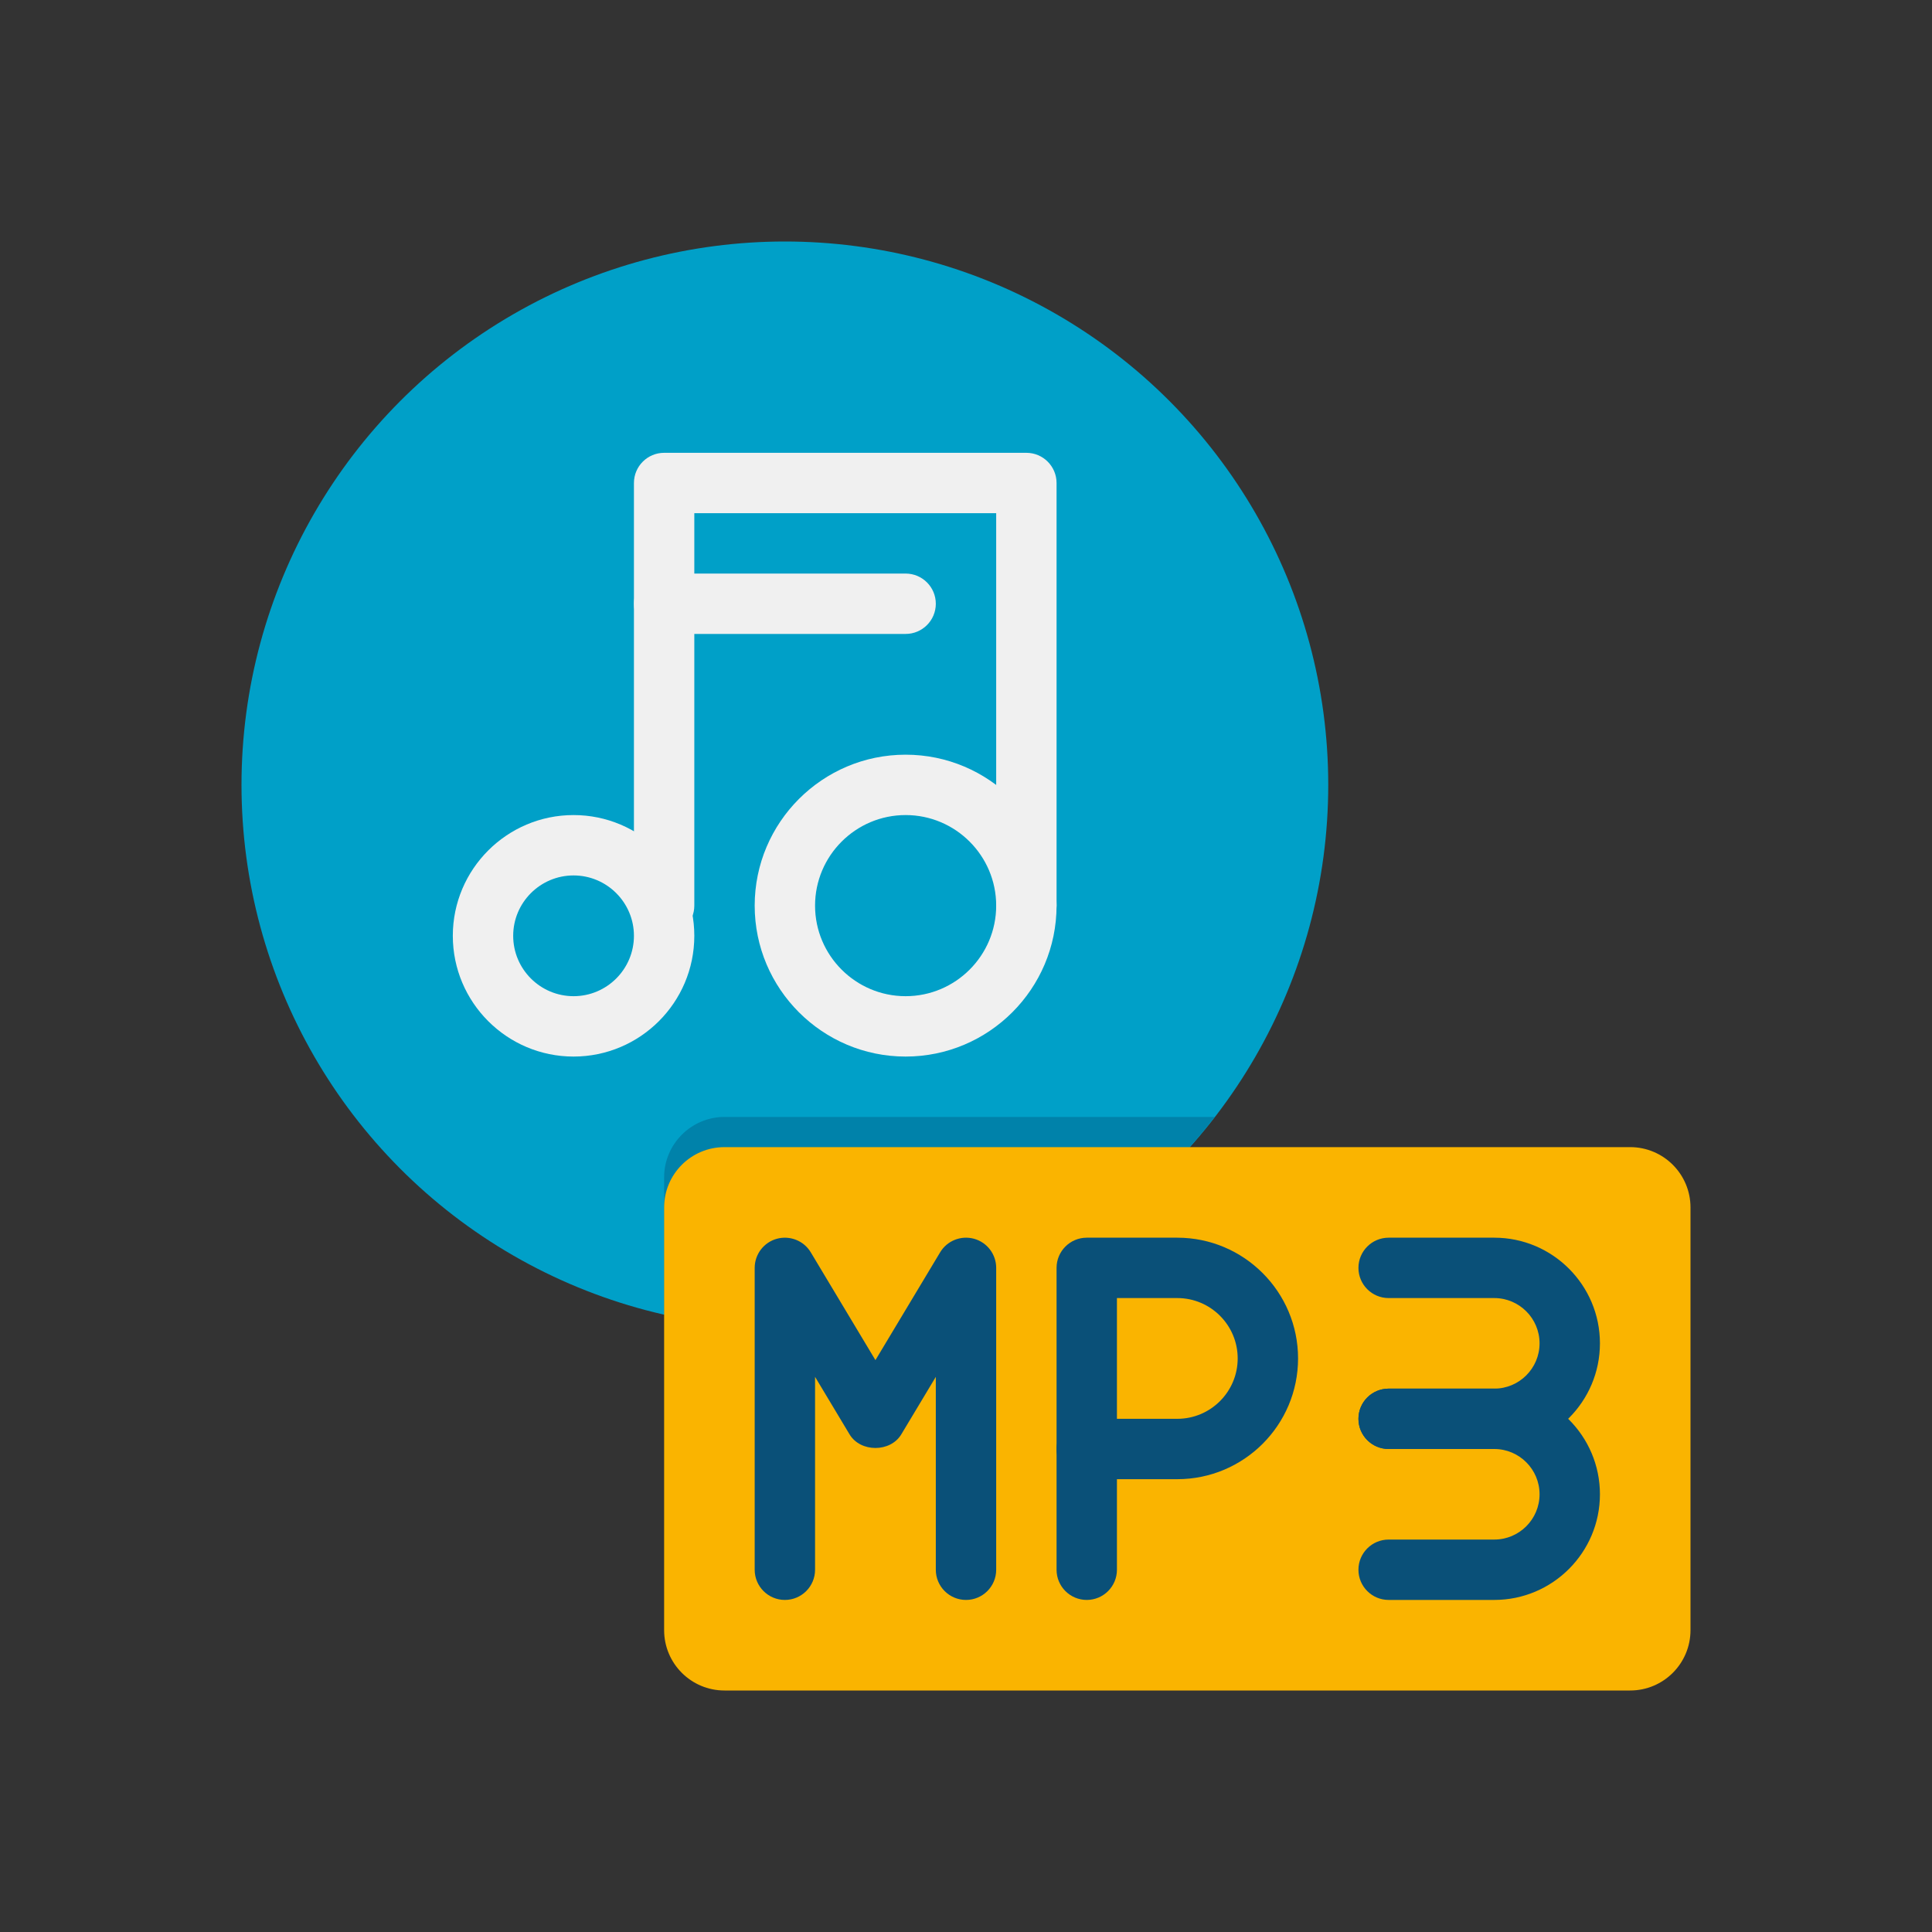 <?xml version="1.0" encoding="utf-8"?>
<!-- Generator: Adobe Illustrator 24.0.0, SVG Export Plug-In . SVG Version: 6.00 Build 0)  -->
<svg version="1.1" xmlns="http://www.w3.org/2000/svg" xmlns:xlink="http://www.w3.org/1999/xlink" x="0px" y="0px"
	 viewBox="0 0 64 64" enable-background="new 0 0 64 64" xml:space="preserve">
<rect x="0" y="0" width="64" height="64" fill="#333333" stroke="none"/>
<g id="Captions">
</g>
<g id="Icons">
	<g>
		<g>
			<circle fill="#00A0C8" cx="26" cy="26" r="18"/>
		</g>
		<g>
			<path fill="#0082AA" d="M40.24,37c-3.29,4.26-8.44,7-14.24,7c-1.37,0-2.71-0.15-4-0.46V39c0-1.1,0.9-2,2-2H40.24z"/>
		</g>
		<g>
			<g>
				<path fill="#FAB400" d="M54,56H24c-1.105,0-2-0.895-2-2V40c0-1.105,0.895-2,2-2h30c1.105,0,2,0.895,2,2v14
					C56,55.105,55.105,56,54,56z"/>
			</g>
			<g>
				<g>
					<g>
						<path fill="#0A5078" d="M39,49h-3c-0.552,0-1-0.448-1-1v-6c0-0.552,0.448-1,1-1h3c2.206,0,4,1.794,4,4S41.206,49,39,49z
							 M37,47h2c1.103,0,2-0.897,2-2s-0.897-2-2-2h-2V47z"/>
					</g>
					<g>
						<path fill="#0A5078" d="M36,53c-0.552,0-1-0.448-1-1v-4c0-0.552,0.448-1,1-1s1,0.448,1,1v4C37,52.552,36.552,53,36,53z"/>
					</g>
				</g>
				<g>
					<path fill="#0A5078" d="M32,53c-0.552,0-1-0.448-1-1v-6.39l-1.143,1.904c-0.361,0.603-1.354,0.603-1.715,0L27,45.61V52
						c0,0.552-0.448,1-1,1s-1-0.448-1-1V42c0-0.45,0.3-0.844,0.733-0.964c0.435-0.118,0.894,0.064,1.125,0.449L29,45.056
						l2.143-3.571c0.231-0.386,0.691-0.568,1.125-0.449C32.7,41.156,33,41.55,33,42v10C33,52.552,32.552,53,32,53z"/>
				</g>
				<g>
					<g>
						<path fill="#0A5078" d="M49.5,48H46c-0.552,0-1-0.448-1-1s0.448-1,1-1h3.5c0.827,0,1.5-0.673,1.5-1.5S50.327,43,49.5,43H46
							c-0.552,0-1-0.448-1-1s0.448-1,1-1h3.5c1.93,0,3.5,1.57,3.5,3.5S51.43,48,49.5,48z"/>
					</g>
					<g>
						<path fill="#0A5078" d="M49.5,53H46c-0.552,0-1-0.448-1-1s0.448-1,1-1h3.5c0.827,0,1.5-0.673,1.5-1.5S50.327,48,49.5,48H46
							c-0.552,0-1-0.448-1-1s0.448-1,1-1h3.5c1.93,0,3.5,1.57,3.5,3.5S51.43,53,49.5,53z"/>
					</g>
				</g>
			</g>
		</g>
		<g>
			<g>
				<g>
					<path fill="#F0F0F0" d="M19,35c-2.206,0-4-1.794-4-4s1.794-4,4-4s4,1.794,4,4S21.206,35,19,35z M19,29c-1.103,0-2,0.897-2,2
						s0.897,2,2,2s2-0.897,2-2S20.103,29,19,29z"/>
				</g>
				<g>
					<path fill="#F0F0F0" d="M30,35c-2.757,0-5-2.243-5-5s2.243-5,5-5s5,2.243,5,5S32.757,35,30,35z M30,27c-1.654,0-3,1.346-3,3
						s1.346,3,3,3s3-1.346,3-3S31.654,27,30,27z"/>
				</g>
				<g>
					<path fill="#F0F0F0" d="M34,31c-0.552,0-1-0.448-1-1V17H23v13c0,0.552-0.448,1-1,1s-1-0.448-1-1V16c0-0.552,0.448-1,1-1h12
						c0.552,0,1,0.448,1,1v14C35,30.552,34.552,31,34,31z"/>
				</g>
			</g>
			<g>
				<path fill="#F0F0F0" d="M30,21h-8c-0.552,0-1-0.448-1-1s0.448-1,1-1h8c0.552,0,1,0.448,1,1S30.552,21,30,21z"/>
			</g>
		</g>
	</g>
</g>
</svg>
